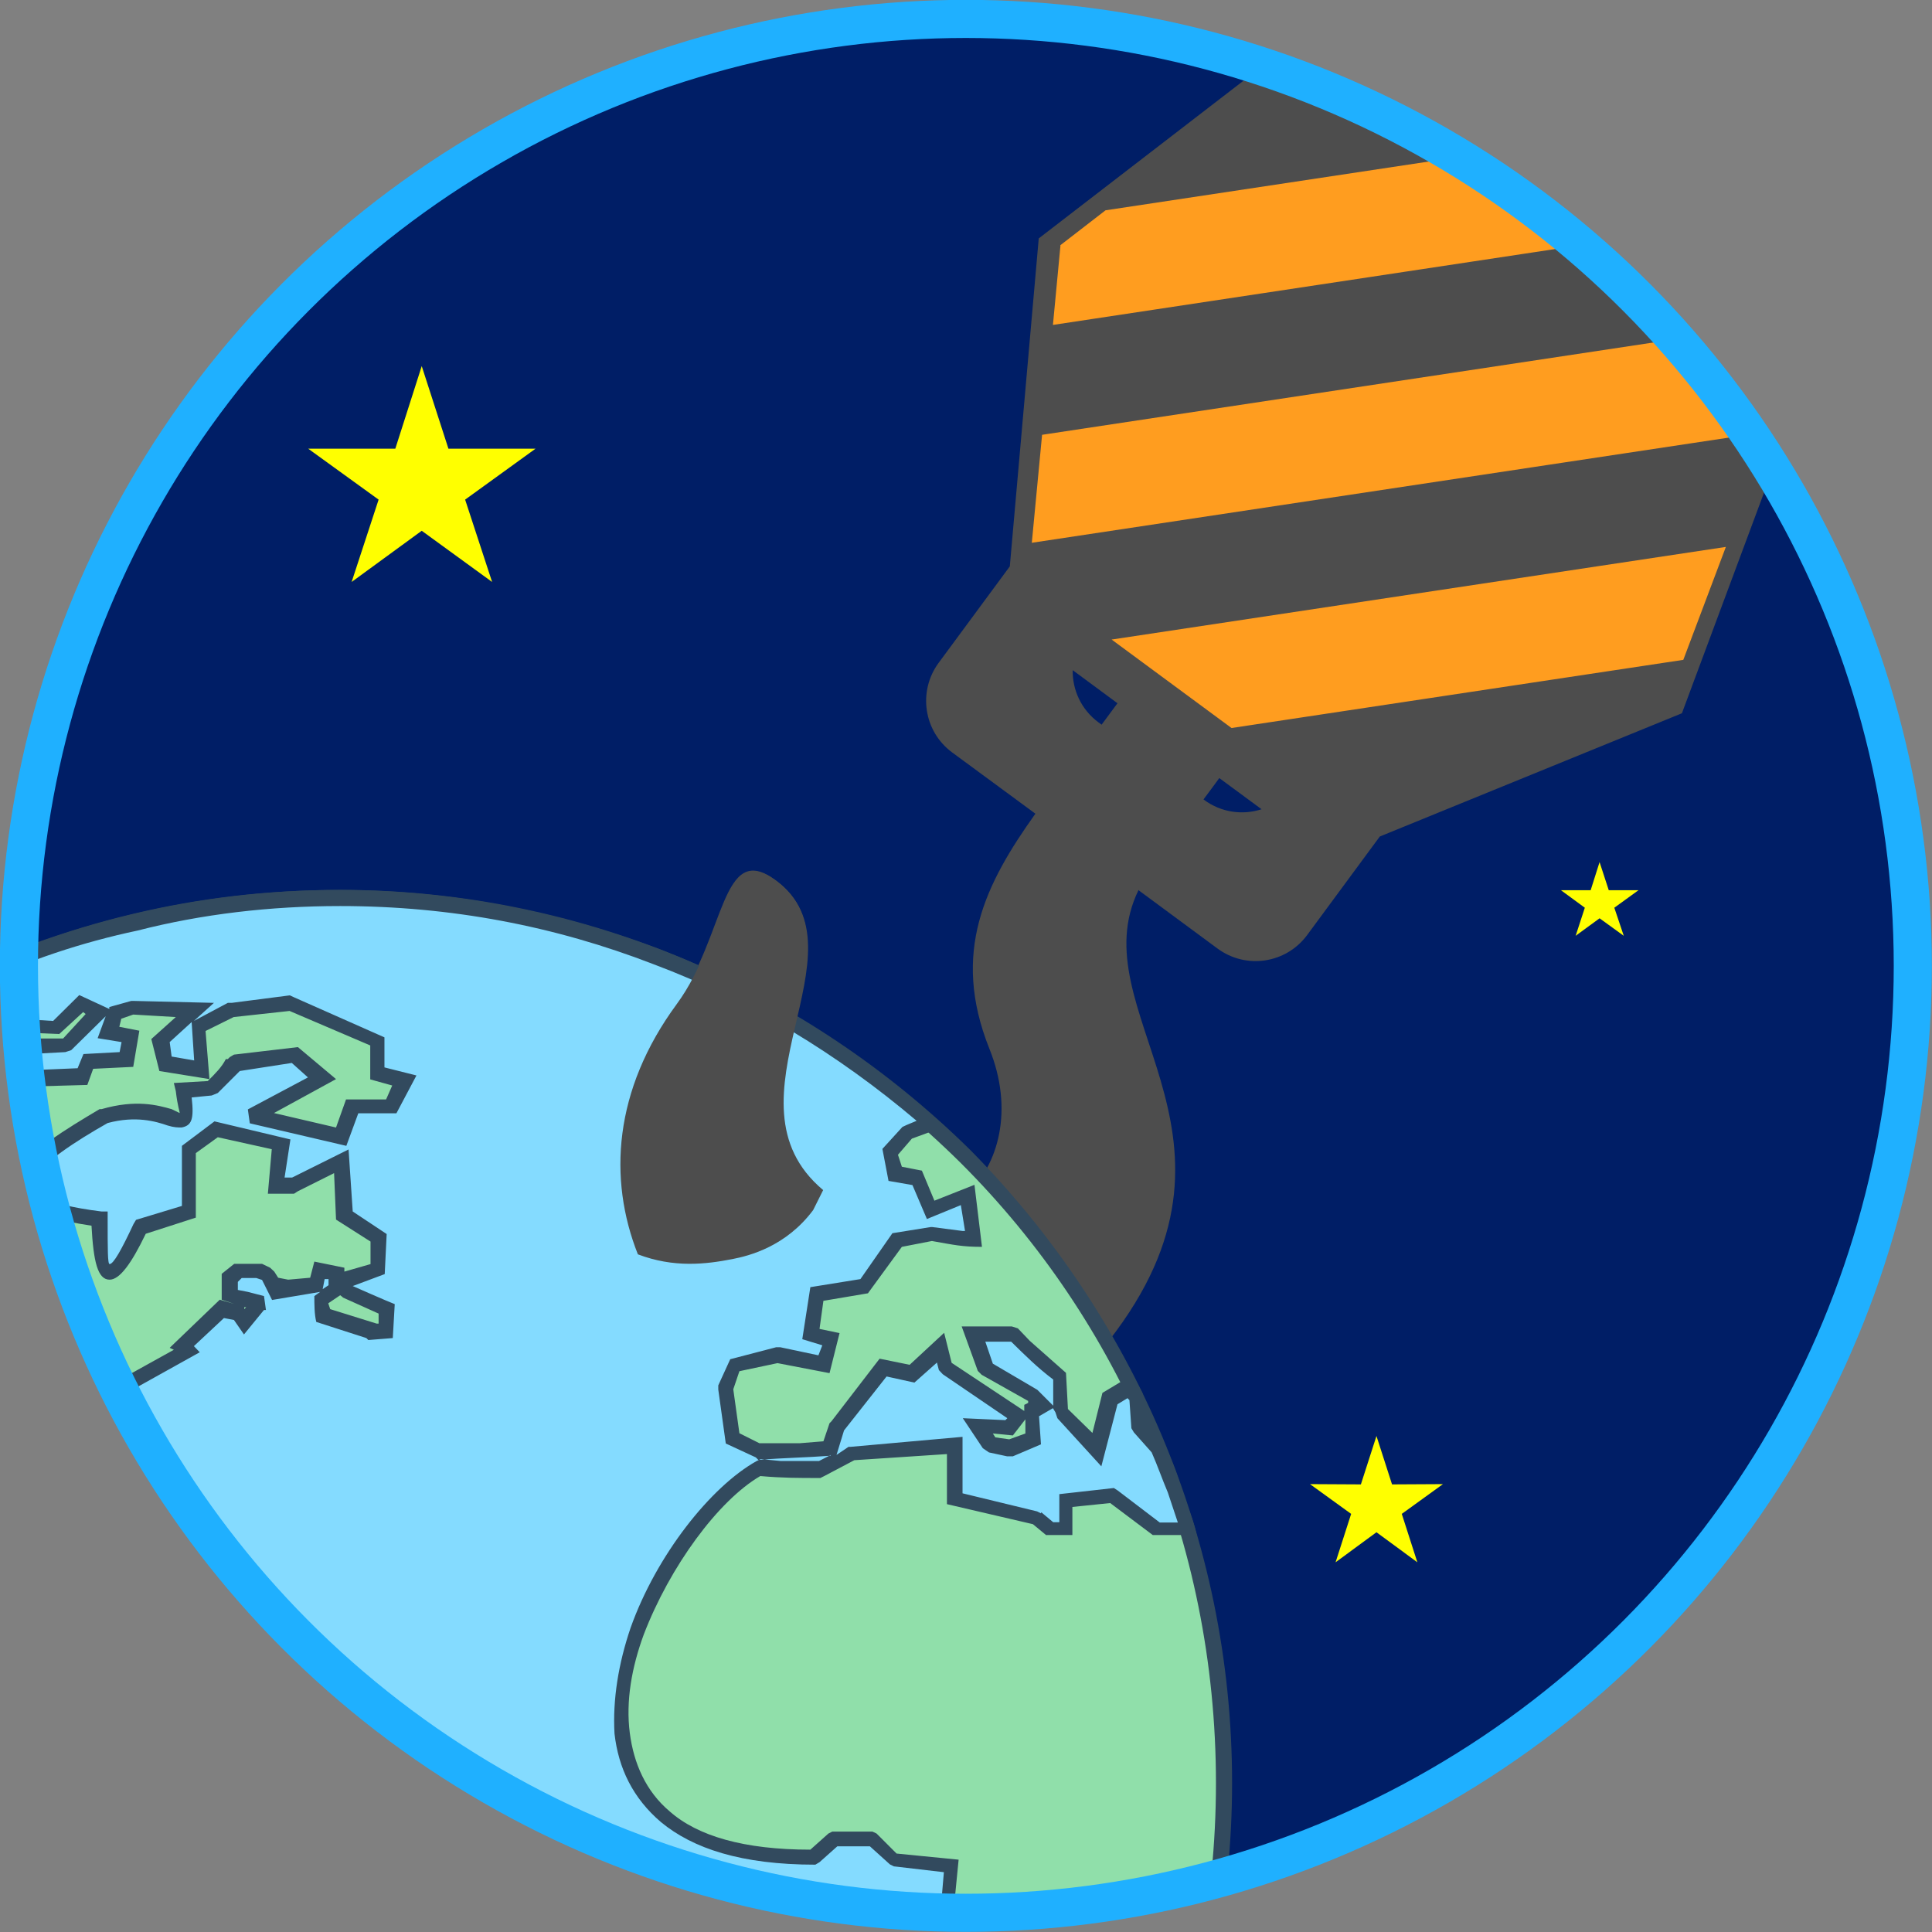 <?xml version="1.0" encoding="UTF-8"?>
<!DOCTYPE svg PUBLIC "-//W3C//DTD SVG 1.1//EN" "http://www.w3.org/Graphics/SVG/1.1/DTD/svg11.dtd">
<!-- Creator: CorelDRAW 2018 (64-Bit) -->
<svg xmlns="http://www.w3.org/2000/svg" xml:space="preserve" width="50.59mm" height="50.59mm" version="1.1" style="shape-rendering:geometricPrecision; text-rendering:geometricPrecision; image-rendering:optimizeQuality; fill-rule:evenodd; clip-rule:evenodd"
viewBox="0 0 6945 6945"
 xmlns:xlink="http://www.w3.org/1999/xlink">
 <rect x="0" y="0" width="6945" height="6945" fill="#808080" stroke="none"/>
 <defs>
  <style type="text/css">
   <![CDATA[
    .str1 {stroke:#1FB0FF;stroke-width:137;stroke-miterlimit:22.926}
    .str0 {stroke:white;stroke-width:27;stroke-miterlimit:22.926}
    .fil7 {fill:none}
    .fil0 {fill:#001E66}
    .fil4 {fill:#324A5E}
    .fil2 {fill:#4D4D4D}
    .fil5 {fill:#84DBFF}
    .fil3 {fill:#90DFAA}
    .fil1 {fill:#FF9D1F}
    .fil6 {fill:yellow}
   ]]>
  </style>
   <clipPath id="id0">
    <path d="M3472 51c1890,0 3421,1532 3421,3421 0,1890 -1532,3421 -3421,3421 -1890,0 -3421,-1532 -3421,-3421 0,-1890 1532,-3421 3421,-3421z"/>
   </clipPath>
 </defs>
 <g id="Layer_x0020_1">
  <g>
  </g>
  <g style="clip-path:url(#id0)">
   <g>
    <rect class="fil0" x="-1260" y="-464" width="8687" height="8687"/>
    <path class="fil1" d="M4971 2951l1057 -431c1527,-4099 880,-2361 886,-2378l-1124 -829c-59,45 2091,-1610 -2010,1548l-101 1147 206 297 557 404 529 241zm1813 -2609l-149 395 149 -395zm-302 798l-149 395 149 -395zm-2089 1513l-419 -309 419 309z"/>
    <path class="fil2" d="M4094 3201l283 209c102,75 246,54 322,-49l261 -354 1086 -443 329 -884 1154 -1564 -183 -135 -683 925 293 -787 -1156 -853 -642 494 666 -902 -183 -135 -1137 1541 -770 593 -104 1179 -256 347c-75,102 -54,246 49,322l299 220c-179,251 -305,497 -165,846 174,434 -209,794 -575,524 -431,-318 150,-878 -194,-1131 -196,-145 -179,201 -357,443 -766,1038 830,2196 1582,1177 532,-722 -134,-1149 80,-1585zm1114 -3405l1000 -151 431 318 -2042 308 611 -475zm-1397 1086l163 -126 2850 -430 -153 406 -2886 436 27 -285zm-102 1070l37 -389 2768 -418 -153 406 -2651 400zm251 653l-11 -8c-62,-46 -94,-116 -93,-188l161 119c-19,26 -38,51 -57,77zm467 12l-431 -318 2208 -333 -153 406 -1624 245zm-101 257c20,-27 39,-52 57,-77l152 112c-68,22 -145,12 -207,-34l-2 -2z"/>
    <path class="fil3" d="M1224 3228c1755,0 3176,1422 3176,3182 0,1755 -1422,3176 -3176,3176 -1760,0 -3182,-1422 -3182,-3176 0,-1760 1422,-3182 3182,-3182l0 0z"/>
    <path class="fil4" d="M1224 3199c881,0 1683,361 2266,937 577,585 939,1386 939,2273 0,881 -362,1690 -939,2266 -584,584 -1386,937 -2266,937 -888,0 -1688,-354 -2273,-937 -577,-577 -937,-1386 -937,-2266 0,-888 361,-1688 937,-2273 585,-577 1386,-937 2273,-937l0 0zm2230 982c-577,-572 -1363,-925 -2230,-925 -872,0 -1659,354 -2229,925 -570,568 -924,1356 -924,2229 0,867 354,1660 924,2230 570,570 1356,924 2229,924 867,0 1653,-354 2230,-924 570,-570 917,-1363 917,-2230 0,-872 -347,-1660 -917,-2229l0 0z"/>
    <path class="fil5" d="M3722 5458c21,14 43,27 57,43l58 0 0 -108c50,0 108,-9 167,-15 50,43 108,81 158,124l108 0c-29,-101 -65,-203 -101,-297 -29,-21 -50,-50 -72,-72 -7,-36 -7,-72 -14,-108 0,-14 -7,-27 -15,-36 -27,9 -50,22 -79,36 -14,65 -29,124 -43,187 -43,-43 -86,-93 -130,-136l0 -130c-43,-29 -86,-65 -122,-101 -15,-14 -36,-29 -52,-43l-137 0c15,36 29,79 45,122 57,36 115,65 173,94 7,14 14,22 27,36 -14,7 -27,7 -36,14l0 101c-27,15 -57,22 -86,36 -22,-7 -43,-7 -72,-14 -14,-22 -29,-43 -43,-65 43,0 79,7 115,7 14,-14 22,-29 36,-43 -86,-58 -173,-115 -259,-173 -9,-21 -15,-50 -22,-72 -36,29 -65,65 -101,94 -36,-7 -72,-15 -108,-22 -50,72 -108,137 -158,209 -15,29 -22,58 -29,79 -36,7 -72,7 -108,15l-151 0c-29,-15 -58,-29 -88,-45 -14,-57 -22,-122 -29,-179 7,-29 22,-58 29,-88 58,-14 108,-22 160,-36 57,14 108,22 165,36 7,-29 15,-65 22,-94 -22,-7 -52,-14 -72,-14 7,-52 14,-101 29,-151 50,-9 108,-15 165,-22 45,-58 81,-115 124,-173 36,-7 79,-7 122,-14 36,0 72,7 108,14l43 0c-7,-50 -14,-108 -21,-158 -52,14 -94,36 -137,50 -14,-36 -36,-72 -50,-115 -22,0 -52,-7 -81,-7 0,-29 -7,-58 -14,-88 22,-21 43,-43 65,-65 29,-14 50,-21 79,-27 -563,-507 -1307,-816 -2122,-816 -519,0 -1003,122 -1429,338l180 0c29,36 58,79 88,115 43,9 93,9 144,15 29,-29 57,-58 86,-88 22,9 43,22 65,29 -43,43 -79,79 -122,124l-160 0c7,0 14,115 14,115 72,0 137,-7 203,-7 7,-15 15,-36 22,-52 50,-7 93,-7 144,-14 0,-22 7,-50 14,-79 -29,-9 -57,-9 -86,-15 14,-21 21,-50 29,-72 21,-7 43,-14 64,-21 72,7 144,7 218,14 -38,36 -81,72 -117,108 0,29 7,58 15,86 43,9 86,9 129,15 -7,-51 -7,-101 -7,-151 36,-22 79,-45 115,-65 72,-7 144,-15 216,-22 101,43 203,94 304,137l0 115c36,7 72,22 101,29 -15,29 -29,58 -52,94l-136 0c-15,29 -29,65 -45,101 -101,-22 -209,-52 -318,-72 88,-45 167,-88 252,-137 -36,-22 -64,-52 -93,-81 -72,9 -144,22 -216,29 -7,7 -15,15 -22,22l0 0 0 0c-21,21 -43,43 -65,65 -36,7 -72,7 -101,7 38,223 -43,21 -288,101 -237,137 -489,295 -14,367 0,259 43,239 144,29 58,-22 115,-43 180,-58l0 -223c29,-21 58,-50 94,-72 79,14 158,36 230,52 0,50 -7,100 -14,151l65 0c57,-29 115,-58 173,-88 0,65 0,130 7,196 43,27 79,50 122,79l0 115c-43,7 -86,22 -122,36 0,15 7,29 7,43 50,22 94,45 144,65l0 81 -43 0 0 0c-65,-22 -124,-38 -189,-58 0,-22 0,-36 -7,-58l0 0c22,-14 36,-21 58,-36l0 -57c-22,0 -43,-9 -58,-15 -7,22 -7,36 -14,52 -36,7 -65,14 -101,14l-7 0 0 7 -36 0c-15,-14 -22,-36 -29,-57 -14,0 -22,-9 -36,-15l-72 0c-7,15 -22,22 -29,29l0 58c22,7 36,14 58,21 21,7 43,7 65,7 -9,9 -15,9 -15,9 -21,21 -36,43 -57,64 -9,-14 -15,-21 -22,-34 -22,0 -36,-9 -58,-9 -43,43 -93,88 -144,130 7,7 15,14 22,21 -72,38 -144,81 -216,117 -65,72 -137,144 -203,209 -7,36 -7,65 -14,93 -65,45 -137,94 -203,137 -36,29 -65,65 -101,101 0,65 7,130 7,203 -43,-22 -86,-45 -137,-65l0 -124 -381 0c-72,36 -137,72 -203,108 -29,52 -58,101 -86,160 -15,43 -29,86 -36,122 14,45 36,88 57,130 52,7 101,7 160,15 79,-52 165,-110 246,-167 7,29 14,57 27,86 -27,43 -57,94 -79,144 65,7 130,22 189,29 7,101 14,194 21,295 86,15 173,29 259,45 268,-304 635,-130 867,122 7,0 14,0 14,7 419,203 124,232 513,383l288 0c27,43 57,94 86,137 43,14 88,29 130,43 -7,36 -15,79 -29,115 -43,58 -94,117 -137,180 -14,130 -29,261 -43,398 -43,27 -79,64 -124,93l-187 0c-21,36 -43,72 -65,108 15,65 29,137 45,203 -65,86 -137,173 -203,268 -22,36 -43,79 -65,115 -65,36 -130,65 -194,93 -45,9 -88,15 -130,22 0,22 -7,36 -7,58 29,7 65,14 93,21 -7,22 -7,43 -14,58 -29,29 -50,50 -79,79 14,22 36,43 50,65l94 0c0,22 0,50 -7,72 -9,29 -15,50 -22,79 0,15 -7,36 -7,58 43,43 93,79 144,122 -7,22 -15,43 -22,58l-194 0c-65,-58 -130,-115 -196,-173 -50,-86 -101,-173 -151,-266 7,-81 14,-167 22,-254 -36,-50 -81,-100 -117,-151 15,-86 29,-173 45,-259 -22,-7 -45,-15 -65,-22l0 -563c0,0 -196,-144 -203,-144 -14,0 -101,-27 -101,-27 -7,-29 -14,-65 -21,-101 -81,-108 -167,-209 -246,-318 7,-36 14,-72 21,-108 7,-58 7,-124 7,-180 58,-45 117,-88 173,-124 -7,-72 -14,-137 -21,-203 -88,-7 -167,-14 -252,-21 -65,-72 -130,-151 -196,-223 -50,-15 -94,-29 -144,-45 -29,0 -58,-7 -86,-14 0,-29 7,-52 7,-79 -36,-7 -72,-15 -115,-15l0 43c-94,-21 -189,-50 -282,-72 -45,-57 -81,-115 -117,-172 15,-29 29,-58 45,-88 -58,-93 -124,-180 -180,-266 -9,-65 -22,-130 -29,-196l-79 0c14,65 21,130 27,187 45,65 81,130 124,196 0,29 -7,50 -15,79 -36,-7 -72,-14 -100,-21 -45,-72 -94,-146 -137,-225l0 -259c-45,-22 -88,-43 -137,-65l0 -65c-137,361 -216,759 -216,1169 0,1755 1422,3175 3182,3175 1018,0 1928,-476 2505,-1219l0 -101c-43,-57 -79,-115 -124,-172l0 -261c-36,-36 -65,-65 -93,-93 -9,-38 -9,-72 -15,-117 43,-72 88,-151 124,-230 -72,-137 -151,-268 -232,-405 15,-93 22,-187 29,-273 -72,-7 -137,-15 -209,-22 -21,-29 -50,-58 -72,-79l-144 0c-7,7 -22,21 -36,29 -7,14 -22,29 -29,36 -1161,0 -599,-1176 -194,-1401 21,0 43,7 72,7l144 0c36,-21 72,-43 115,-57 124,-15 246,-22 367,-29l0 187c94,22 196,52 290,74l0 0z"/>
    <path class="fil4" d="M3743 5436l43 36 22 0 0 -101 196 -22 14 9 151 115 65 0 -36 -108c-22,-52 -36,-94 -58,-144l-64 -72 -9 -15 -7 -101 -7 -7 -36 22 -58 223 -158 -173 -7 -21 -9 -15 -50 29 7 101 -101 43 -21 0 -65 -14 -22 -15 -72 -108 153 7 7 -7 -232 -158 -14 -15 -7 -27 -81 72 -100 -22 -153 194 -27 88 43 -29 7 0 403 -36 0 203 268 65 14 7zm22 86l-52 -43 -309 -72 0 -180 -333 22 -108 57 -14 7c-79,0 -137,0 -216,-7 -151,88 -325,325 -419,570 -43,117 -65,239 -50,354 14,108 57,209 144,282 100,88 266,137 505,137l65 -58 14 -7 144 0 15 7 72 72 223 22 -29 295 239 412 -130 237 7 94 101 94 0 266 117 160 7 21 0 101 -7 15c-297,381 -687,699 -1126,908 -419,209 -903,325 -1401,325 -888,0 -1688,-354 -2273,-937 -577,-577 -937,-1386 -937,-2266 0,-209 22,-410 58,-606 36,-194 93,-390 165,-577l52 14 0 52 137 65 0 266 122 209 65 7 7 -36 -115 -187 -7 -7 -29 -225 129 0 36 218 189 273 -52 79 101 160 246 58 0 -45 173 29 -15 79c74,15 130,29 209,52l9 7 194 216 259 22 29 246 -173 122c-7,122 -7,160 -27,275l237 295 7 15 15 86 79 22c22,0 216,151 216,151l15 7 0 556 72 21 -52 275 108 137 7 22 -21 252 144 252 180 158 167 7 7 -27 -137 -124c7,-72 7,-79 36,-144l0 -43 -79 -7 -72 -88 93 -93 0 -22 -86 -29 7 -93 151 -22 180 -94c88,-151 153,-223 261,-367l-43 -187 7 -22 65 -122 194 7 115 -88 36 -390 9 -14 136 -173 15 -79 -101 -36 -14 -15 -81 -122 -273 -7 -9 0c-208,-79 -230,-124 -259,-180 -29,-52 -57,-101 -252,-203l-14 -7 -9 -9c-27,-27 -57,-50 -86,-79 -108,-93 -230,-158 -354,-180 -122,-21 -239,0 -347,101 -14,14 -29,29 -43,43l-7 7 -304 -50 -14 -295 -209 -29 86 -173 -7 -36 -216 144 -22 7 -172 -21 -65 -137 0 -15 36 -136 86 -160 15 -14 201 -101 15 0 410 0 0 122 81 45 -9 -173c130,-130 144,-130 304,-239l14 -79 9 -15 201 -209 7 -7 182 -101 -15 -7 180 -173 52 15 -45 -15 0 -93 45 -36 14 0 72 0 14 0 29 14 15 14 14 22 0 0 36 7 79 -7 15 -58 108 22 0 14 94 -27 0 -81 -124 -79 -7 -167 -130 65 -14 9 -94 0 14 -160 -194 -43 -79 57 0 232 -180 58c-52,108 -94,165 -130,165 -43,0 -58,-65 -65,-194 -246,-36 -302,-108 -259,-196 36,-72 167,-151 288,-223l7 0c124,-36 203,-14 252,0 15,7 29,14 29,14 0,-7 -7,-21 -14,-79l-7 -29 122 -7c29,-29 50,-50 65,-79l7 0 7 -7 15 -9 230 -27 137 115 -223 122 223 52 36 -101 144 0 22 -50 -79 -22 0 -122 -290 -124 -201 22 -101 50 14 173 -180 -29 -29 -115 88 -79 -153 -9 -43 15 -7 29 72 14 -22 130 -144 7 -21 58 -252 7 0 -29c0,0 21,-88 14,-88l0 -57 151 0 81 -88 -9 -7 -86 79 -167 -7 -86 -115 -167 0 -14 -58c223,-108 455,-194 699,-252 239,-57 484,-86 743,-86 405,0 788,79 1140,209 376,144 707,354 998,613l36 29 -117 43 -50 58 14 43 72 14 45 108 144 -57 27 223c-72,0 -100,-7 -180,-21l-108 21 -122 167 -160 27 -14 101 72 15 -36 144 -187 -36 -137 29 -22 65 22 158 72 36 144 0 86 -7 22 -65 7 -7 173 -225 108 22 124 -115 27 108 261 173 0 -22 14 -7 0 -7 -167 -94 -14 -14 -58 -160 180 0 22 7 43 45 130 115 7 130 88 86 36 -144 108 -65 36 65 0 7 14 101 65 72 0 7c21,43 43,94 57,144 15,52 38,101 52,151l7 29 -144 0 -14 0 -153 -115 -136 14 0 101 -81 0 -14 0 0 0zm21 -469l0 -94c-57,-43 -100,-86 -151,-136l-93 0 27 79 160 94 7 7 50 50zm-100 101l0 -52 -45 58 -72 -7 9 14 50 7 58 -21zm-701 79c-94,7 -160,7 -259,15l-9 -9 -108 -50 -27 -194 0 -15 43 -94 165 -43 15 0 137 29 14 -36 -72 -22 29 -187 180 -29 115 -165 137 -22 7 0 108 14 9 0 -15 -93 -122 50 -52 -122 -86 -15 -22 -115 72 -79 15 -7 36 -15c-282,-239 -599,-433 -946,-563 -354,-137 -728,-209 -1126,-209 -252,0 -498,29 -728,88 -203,43 -397,108 -577,194l64 0 94 124 115 7 94 -93 108 50 0 -7 79 -22 7 0 290 7 -72 65 122 -65 14 0 209 -27 15 7 325 144 0 108 115 29 -72 136 -137 0 -43 117 -347 -81 -7 -50 216 -115 -58 -52 -187 29 -79 79 -22 9 -72 7c9,79 0,101 -36,108 -14,0 -27,0 -50,-7 -43,-15 -115,-36 -216,-9 -115,65 -239,146 -268,203 -21,43 29,88 246,115l22 0 0 29c0,108 0,160 7,160 14,0 43,-52 86,-144l9 -15 165 -50 0 -216 117 -88 273 65 -21 137 27 0 203 -101 15 223 122 81 -7 144 -115 43c0,0 129,57 151,65l-7 122 -88 7 -7 -7 -180 -58c-7,-27 -7,-64 -7,-93l21 -15 -173 29 -36 -72 -21 -7 -52 0 -14 14 0 29 36 7 58 15 7 50 -7 0 -72 88 -36 -52 -36 -7 -108 101 21 22 -246 137 -194 201 -7 101 -218 137 -86 86 14 239 -201 -94 0 -108 -354 0 -180 94 -88 151 -29 115 45 101 136 15 275 -180 29 122 0 15 -58 115 173 29 22 295 223 36 29 -29c122,-115 259,-144 397,-122 137,21 268,100 383,194 29,29 58,58 86,88l9 0c216,108 252,172 282,223 21,50 43,86 223,158l295 0 94 144 137 43 -29 146 -7 7 -130 173 -43 403 -137 101 -15 7 -172 0 -52 79 43 209 -209 275 -64 115 -15 15 -194 93 -7 0 -108 15 0 14 93 22 -14 86 -7 14 -65 58 29 36 108 0 -9 108 0 7 -21 72 -7 36 144 124 -29 101 -216 0 -22 -7 -194 -173 0 -7 -153 -268 -7 -14 22 -246 -115 -153 43 -252 -65 -14 0 -570 -173 -130c-22,0 -108,-29 -108,-29l-14 0 -22 -122 -252 -318 21 -122 15 -189 167 -122 -22 -167 -223 -14 -22 -15 -187 -216 -130 -36 -115 -21 7 -81 -58 -7 0 52 -318 -81 -21 -14 -124 -187 52 -88 -173 -252 -7 -7 -29 -173 -14 0 14 151 122 189 9 21 -22 101 -144 -22 -137 -237 0 -15 0 -237 -115 -58c-58,158 -101,318 -137,482 -36,189 -50,391 -50,592 0,867 352,1660 924,2230 570,570 1356,924 2229,924 491,0 960,-115 1379,-318 433,-216 809,-520 1097,-895l0 -79 -115 -160 -7 -21 0 -254 -88 -86 -7 -14 -7 -108 0 -15 115 -223 -223 -390 0 -22 21 -246 -180 -21 -14 -7 -72 -65 -117 0 -64 57 -15 9c-266,0 -440,-58 -555,-153 -101,-86 -153,-194 -167,-318 -7,-122 14,-252 58,-381 93,-261 288,-507 453,-599l15 -7 72 7 137 0 43 -22zm-2605 -1580l-124 122 -21 7 -130 7c7,22 7,45 7,58l167 -7 21 -51 130 -7 7 -36 -86 -14 29 -79zm309 21l-79 72 7 52 81 14 -9 -137zm543 989l-9 -7 -43 29 7 21 167 52 7 0 0 -36 -129 -58zm-72 -29l21 -14 0 -22 -14 0 -7 36zm-282 65l-15 -7 15 7 0 7 7 -7 -7 0z"/>
    <path class="fil2" d="M2959 4278c-383,-321 168,-863 -169,-1112 -196,-145 -179,201 -357,443 -228,310 -247,630 -140,900 129,49 243,36 340,17 62,-12 193,-46 290,-176l36 -72z"/>
    <polygon class="fil6" points="1516,1316 1612,1613 1925,1613 1672,1796 1769,2092 1516,1908 1264,2092 1361,1796 1108,1613 1421,1613 "/>
    <polygon class="fil6" points="4948,5162 5004,5336 5187,5335 5039,5442 5095,5616 4948,5508 4801,5616 4857,5442 4709,5335 4892,5336 "/>
    <polygon class="fil6" points="5750,3099 5783,3200 5890,3200 5803,3263 5837,3364 5750,3301 5664,3364 5697,3263 5611,3200 5718,3200 "/>
   </g>
  </g>
  <path class="fil7 str0" d="M3472 51c1890,0 3421,1532 3421,3421 0,1890 -1532,3421 -3421,3421 -1890,0 -3421,-1532 -3421,-3421 0,-1890 1532,-3421 3421,-3421z"/>
  <circle class="fil7 str1" cx="3472" cy="3472" r="3404"/>
 </g>
</svg>
